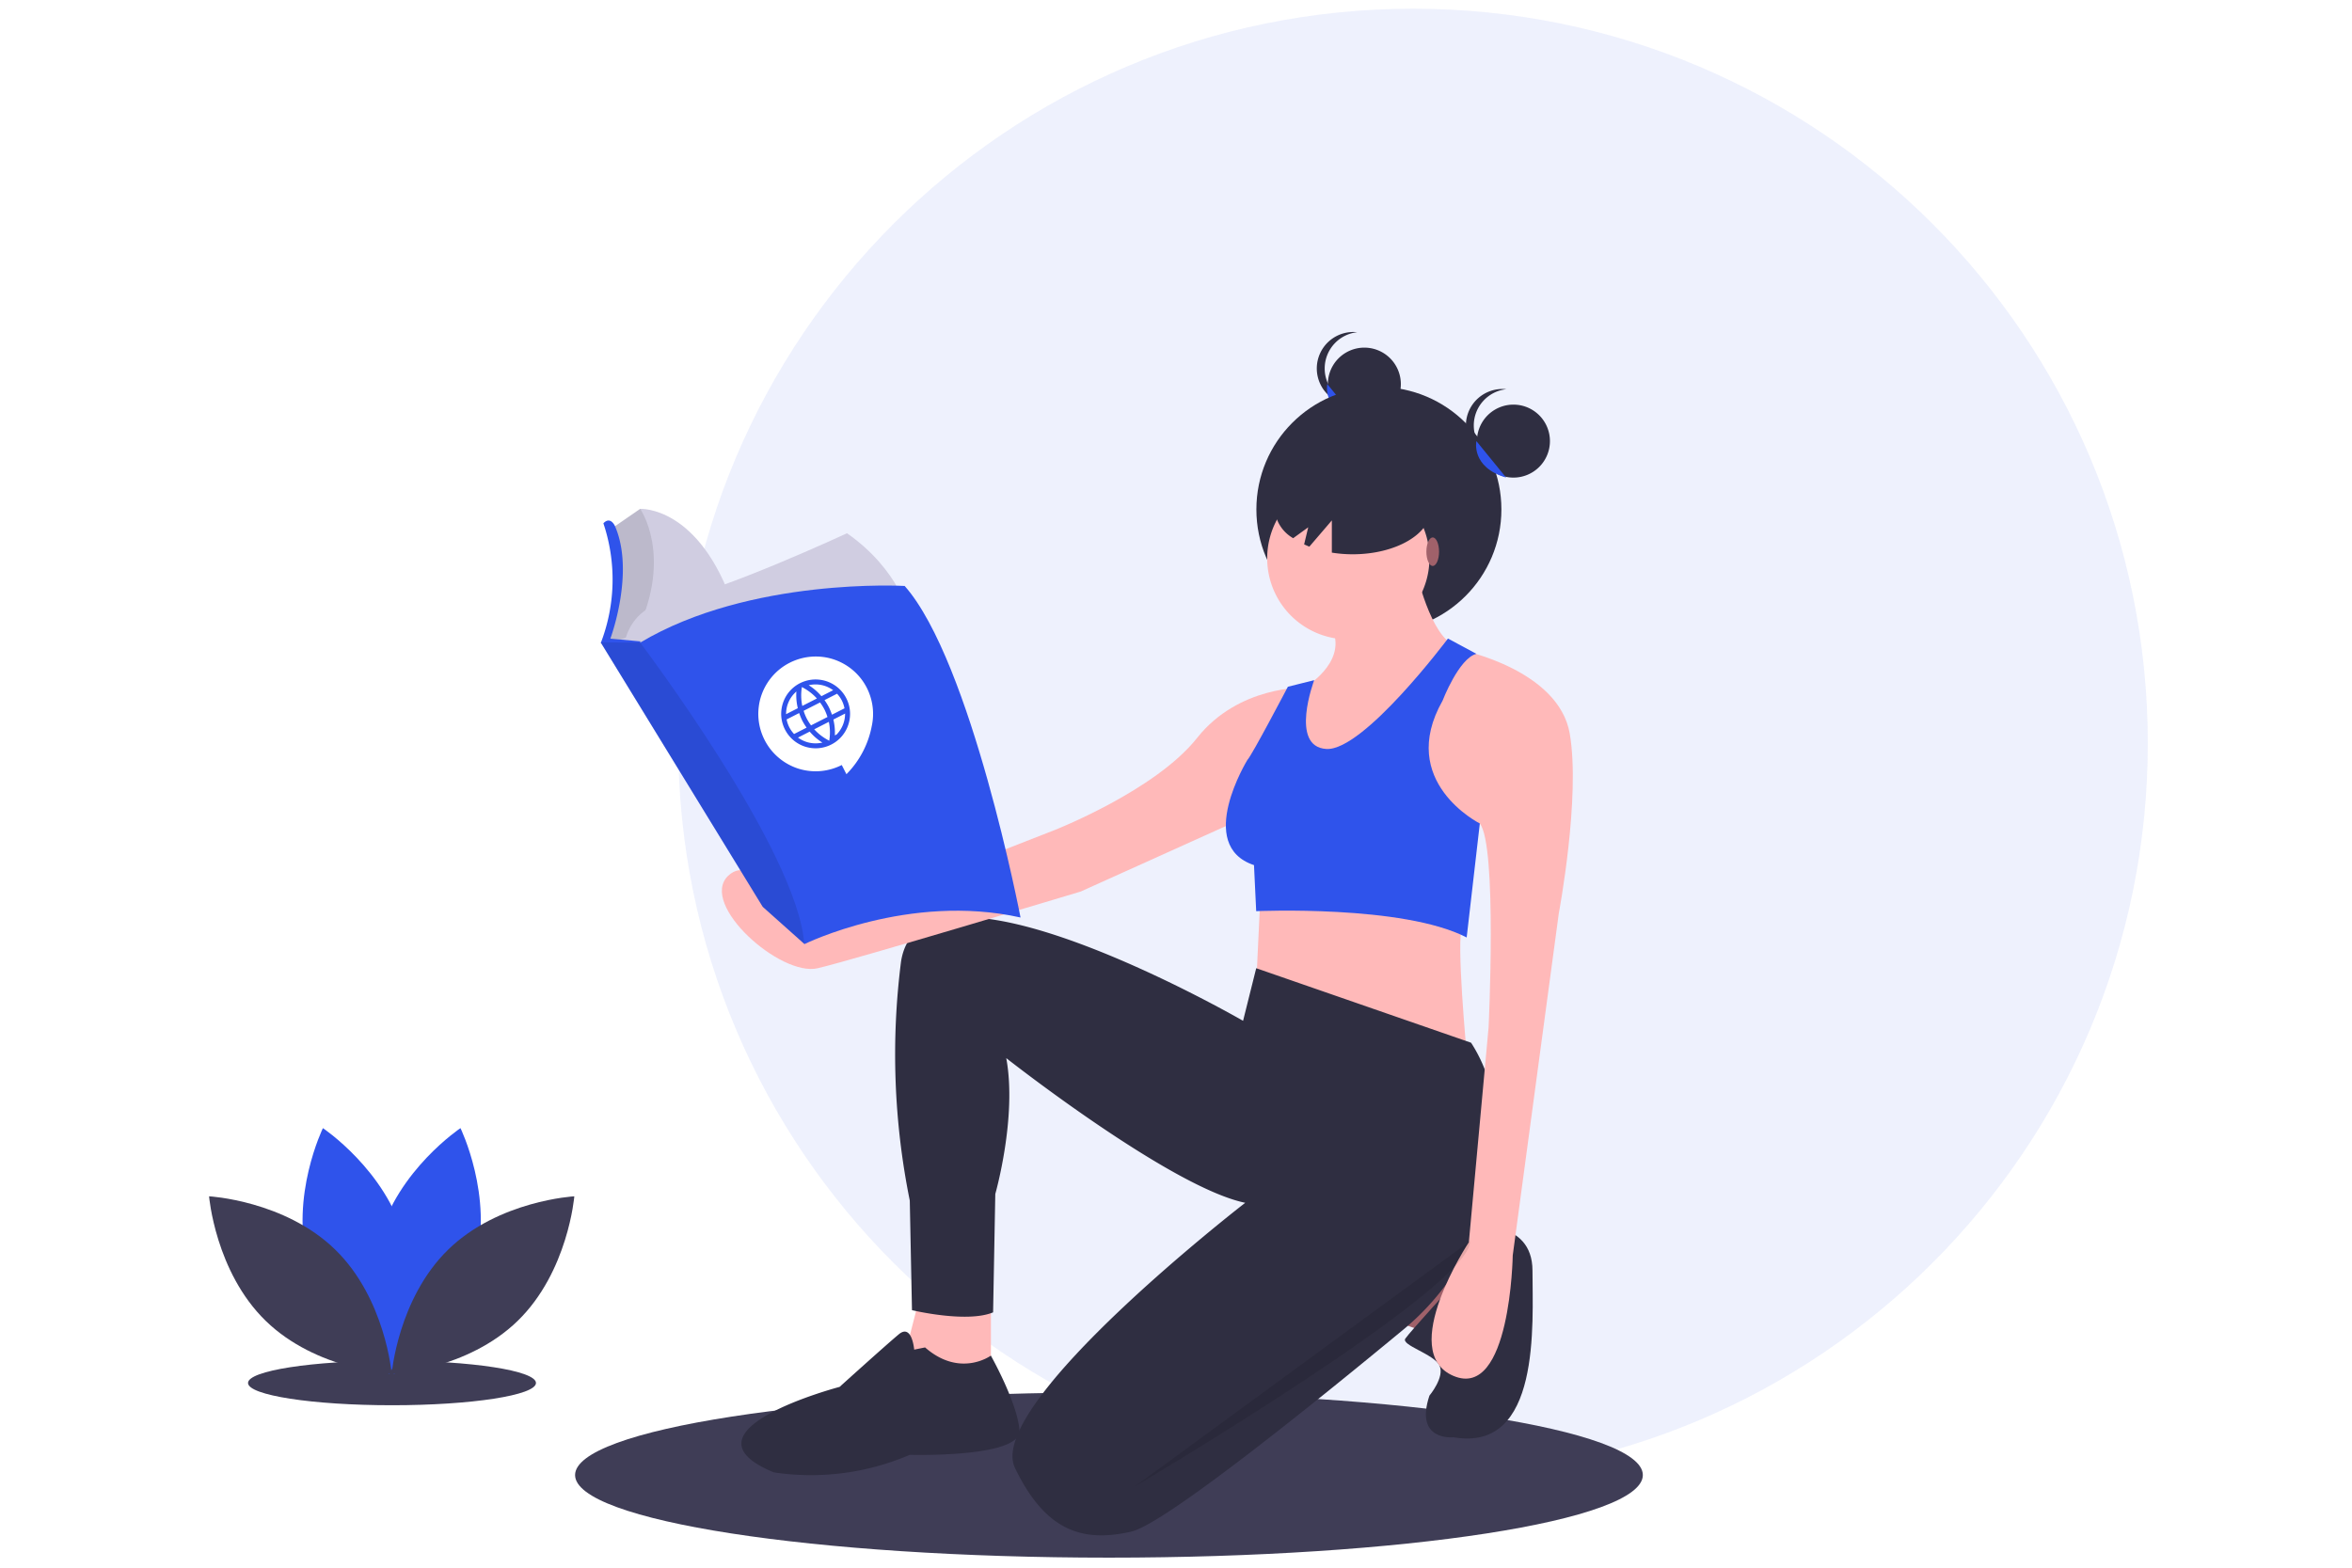 <svg viewBox="0 0 270 180" fill="none" xmlns="http://www.w3.org/2000/svg">
  <path fill="#fff" d="M0 0h270v180H0z"/>
  <g clip-path="url(#clip0)">
    <path d="M45 161.348c9.128 0 16.527-1.145 16.527-2.557s-7.4-2.557-16.527-2.557c-9.128 0-16.527 1.145-16.527 2.557s7.4 2.557 16.527 2.557z" fill="#3F3D56"/>
    <path d="M162.209 169.7c46.585 0 84.35-37.765 84.35-84.35 0-46.585-37.765-84.35-84.35-84.35-46.585 0-84.35 37.765-84.35 84.35 0 46.585 37.765 84.35 84.35 84.35z" fill="#2F53EB" fill-opacity=".08"/>
    <path d="M54.561 145.144c-2.11 7.8-9.336 12.629-9.336 12.629s-3.806-7.814-1.7-15.613c2.106-7.799 9.336-12.629 9.336-12.629s3.809 7.814 1.7 15.613z" fill="#2F53EB"/>
    <path d="M35.369 145.144c2.11 7.8 9.336 12.629 9.336 12.629s3.806-7.814 1.7-15.613c-2.106-7.799-9.336-12.629-9.336-12.629s-3.81 7.814-1.7 15.613z" fill="#2F53EB"/>
    <path d="M38.469 143.468c5.789 5.635 6.5 14.3 6.5 14.3s-8.679-.474-14.468-6.109-6.5-14.3-6.5-14.3 8.679.473 14.468 6.109z" fill="#3F3D56"/>
    <path d="M51.461 143.468c-5.789 5.635-6.5 14.3-6.5 14.3s8.679-.474 14.468-6.109 6.5-14.3 6.5-14.3-8.679.473-14.468 6.109zM127.304 178.847c33.848 0 61.287-4.246 61.287-9.484 0-5.238-27.439-9.484-61.287-9.484s-61.287 4.246-61.287 9.484c0 5.238 27.44 9.484 61.287 9.484z" fill="#3F3D56"/>
    <path d="M156.558 48.292a4.189 4.189 0 100-8.377 4.189 4.189 0 000 8.377z" fill="#2F2E41"/>
    <path d="M152.07 42.308a4.189 4.189 0 013.739-4.164 4.191 4.191 0 00-4.646 4.164 4.19 4.19 0 004.646 4.164 4.19 4.19 0 01-3.739-4.164z" fill="#2F2E41"/>
    <path d="M152.369 44.103s-.651 2.992 3.415 4.189z" fill="#2F53EB"/>
    <path d="M158.291 72.556c7.767 0 14.063-6.296 14.063-14.063s-6.296-14.063-14.063-14.063-14.063 6.296-14.063 14.063 6.296 14.063 14.063 14.063z" fill="#2F2E41"/>
    <path d="M144.713 102.358l-.5 10.571 24.163 8.054s-1.259-13.34-.5-14.6l-23.163-4.025zM105.448 149.424l-2.265 8.809h10.571v-8.809h-8.306z" fill="#FFB9B9"/>
    <path d="M160.316 151.766l4.782 1.685 2.517-6.32-4.279-3.371-3.02 8.006z" fill="#A0616A"/>
    <path d="M168.792 140.797s7.131-.937 7.131 5.1 1.007 20.891-9.061 19.129c0 0-4.53.5-2.769-4.782 0 0 1.794-2.15 1.148-3.466-.646-1.316-4.42-2.323-3.917-3.078.503-.755 6.041-6.8 6.041-6.8l1.427-6.103z" fill="#2F2E41"/>
    <path d="M168.875 119.725l-24.666-8.557-1.51 6.041s-37-21.394-39.264-6.8a84.457 84.457 0 001.004 27.437l.252 12.585s6.292 1.51 9.313.252l.252-13.591s2.517-8.809 1.258-15.6c0 0 18.877 14.85 27.434 16.612 0 0-29.951 23.156-26.428 30.455 3.523 7.299 7.8 8.557 13.34 7.3 3.816-.867 20.9-14.644 31.152-23.125a29.076 29.076 0 0010.612-23.911 17.19 17.19 0 00-2.749-9.098z" fill="#2F2E41"/>
    <path d="M104.945 154.962s-.252-3.02-1.762-1.762-6.8 6.041-6.8 6.041-19.129 5.034-7.551 9.816a28.715 28.715 0 0015.6-2.014s12.864.369 12.6-2.836c-.264-3.205-3.286-8.557-3.286-8.557s-3.524 2.583-7.551-.94l-1.25.252z" fill="#2F2E41"/>
    <path d="M154.781 73.414a9.313 9.313 0 100-18.626 9.313 9.313 0 000 18.626z" fill="#FFB9B9"/>
    <path d="M162.331 64.604s1.51 7.551 4.279 9.313l-15.353 18.122-5.789-5.537 4.279-7.551s4.782-2.769 3.272-6.544l9.312-7.803zM167.868 74.672s11.075 2.265 12.333 9.564c1.258 7.299-1.258 20.639-1.258 20.639l-5.286 39.264s-.252 16.612-6.8 13.843c-6.548-2.769 1.762-15.353 1.762-15.353l2.265-24.666s1.007-20.891-1.007-23.407l-8.054-2.517s1.766-16.612 6.045-17.367z" fill="#FFB9B9"/>
    <path d="M149.746 78.95s-7.551-.252-12.333 5.789c-4.782 6.041-16.36 10.571-16.36 10.571l-28.945 11.326s-5.286-9.313-8.558-6.041c-3.272 3.272 6.042 11.577 10.32 10.577 4.278-1 30.2-8.809 30.2-8.809l20.639-9.313 5.037-14.1z" fill="#FFB9B9"/>
    <path d="M166.219 73.316s-9.678 12.933-13.956 12.68c-4.278-.251-1.4-7.9-1.4-7.9l-3.02.756s-4.14 7.9-4.644 8.4c0 0-6.041 9.816.755 12.08l.252 5.287s16.863-.755 24.162 3.02l1.51-13.088s-9.564-4.782-4.279-14.095c0 0 1.875-4.88 3.889-5.382l-3.269-1.758z" fill="#2F53EB"/>
    <path opacity=".1" d="M168.749 142.503l-38.509 28.19s38.761-22.905 38.509-28.19z" fill="#000"/>
    <path d="M155.286 53.169c-4.957 0-8.976 2.344-8.976 5.236a4.261 4.261 0 002.141 3.39l1.728-1.252-.47 1.962c.195.09.394.178.6.259l2.581-3.012v3.7c.792.127 1.592.19 2.394.19 4.957 0 8.976-2.344 8.976-5.236s-4.017-5.237-8.974-5.237zM173.673 54.836a4.189 4.189 0 100-8.377 4.189 4.189 0 000 8.377z" fill="#2F2E41"/>
    <path d="M169.185 48.852a4.185 4.185 0 013.74-4.164 4.191 4.191 0 00-4.646 4.164 4.19 4.19 0 004.646 4.164 4.187 4.187 0 01-3.74-4.164z" fill="#2F2E41"/>
    <path d="M169.484 50.647s-.651 2.992 3.415 4.189z" fill="#2F53EB"/>
    <path d="M164.47 64.981c.402 0 .727-.732.727-1.636 0-.904-.325-1.636-.727-1.636-.401 0-.727.732-.727 1.636 0 .904.326 1.636.727 1.636z" fill="#A0616A"/>
    <path d="M84.221 69.679l-11.036 2.674-.036.009-1.2 1.086-.345.312-.74-.134-1.31-.237.913-3.082.171-5.88-.628-3.6 3.482-2.4s6.79-.396 10.729 11.252z" fill="#D0CDE1"/>
    <path opacity=".1" d="M73.184 72.348c-.15.32.164.108-.007.437l-1.6.514-.716.323-1.31-.237.913-3.082.171-5.879-.628-3.6 3.482-2.4s3.738 5.3-.305 13.924z" fill="#000"/>
    <path d="M97.233 61.227s-14.5 6.735-20.375 7.762c-5.875 1.027-5.365 6.906-5.365 6.906l32.932-5.137s-1.14-5.307-7.192-9.53z" fill="#D0CDE1"/>
    <path d="M69.267 60.086a20.262 20.262 0 01-.285 13.7l3.253 1.484 1.256-1.484.029-.143-3.453-.314s2.854-7.648.514-12.956c-.001-.001-.515-1.143-1.314-.287z" fill="#2F53EB"/>
    <path d="M117.152 105.346c-12.842-2.854-24.8 3.053-24.8 3.053l-.033-.029-4.762-4.251-18.604-30.363 4.537.029c12.613-7.534 30.363-6.506 30.363-6.506 7.65 8.674 13.299 38.067 13.299 38.067z" fill="#2F53EB"/>
    <path opacity=".1" d="M92.321 108.37l-4.762-4.251-18.606-30.364 4.537.029s18.085 23.885 18.831 34.586z" fill="#000"/>
    <path d="M97.165 88.889l-.535-1.051a6.638 6.638 0 01-2.522.703 6.641 6.641 0 01-2.505-.302 6.65 6.65 0 01-3.11-2.157 6.627 6.627 0 01-1.426-3.644c-.03-.425-.019-.85.034-1.273.05-.419.14-.832.27-1.233a6.67 6.67 0 011.227-2.205 6.535 6.535 0 012.051-1.627 6.64 6.64 0 012.522-.703 6.608 6.608 0 012.505.303c.4.132.788.301 1.156.506a6.566 6.566 0 012.677 2.773c.17.337.312.688.422 1.05a6.52 6.52 0 01.288 2.217 6.607 6.607 0 01-.144 1.12 10.614 10.614 0 01-.976 2.854 10.633 10.633 0 01-1.933 2.674v-.005zM91.83 78.445a3.936 3.936 0 00-1.226.974 3.931 3.931 0 00-.733 1.324 3.996 3.996 0 00-.184 1.503 3.93 3.93 0 00.424 1.514 3.963 3.963 0 00.976 1.232 3.958 3.958 0 005.568-.477 3.914 3.914 0 00.736-1.329 3.98 3.98 0 00.184-1.502 3.923 3.923 0 00-.422-1.508 3.957 3.957 0 00-.977-1.232 3.95 3.95 0 00-2.065-.898 3.937 3.937 0 00-1.53.11c-.26.072-.513.169-.754.292l.003-.003zm3.366 6.605l-.156-.085a5.874 5.874 0 01-1.457-1.108l-.115-.119 1.682-.857.03.162c.11.604.123 1.222.04 1.83l-.022.176-.002.001zm-.786.22l-.313.047a3.392 3.392 0 01-2.316-.51l-.18-.117 1.347-.687.066.073c.335.385.716.726 1.136 1.016l.257.179.003-.002zm1.629-.936l-.203.103.007-.208c.01-.51-.043-1.02-.155-1.517l-.019-.096 1.348-.687-.011.214a3.408 3.408 0 01-.949 2.174l-.015.016-.003.001zm.906-3.005l-1.438.733-.049-.134a6.74 6.74 0 00-.312-.738 6.742 6.742 0 00-.414-.687l-.08-.118 1.439-.733.065.073c.19.214.351.45.483.704.127.255.223.525.285.803l.02.095.001.002zm-1.953.995l-1.89.963-.061-.087a5.873 5.873 0 01-.438-.711 5.881 5.881 0 01-.318-.772l-.033-.102 1.888-.962.061.088c.163.226.309.464.438.71.124.25.23.508.318.773l.034.1h.001zm-2.4 1.223l-1.438.733-.064-.073a3.632 3.632 0 01-.482-.705 3.376 3.376 0 01-.287-.802l-.02-.095 1.438-.733.05.133c.088.253.192.5.311.739.124.237.263.467.415.687l.079.118-.001-.002zm3.051-4.3l-1.348.688-.065-.073a6.137 6.137 0 00-1.136-1.016l-.26-.18.312-.048a3.458 3.458 0 011.207.047 3.368 3.368 0 011.114.467l.18.117-.004-.001zm-1.863.95l-1.682.857-.03-.162a5.855 5.855 0 01-.04-1.83l.022-.176.156.085c.54.29 1.032.665 1.457 1.108l.114.12.003-.002zm-2.197 1.12l-1.348.686.01-.214a3.388 3.388 0 01.948-2.173l.222-.225-.006.313c-.01.51.042 1.018.154 1.516l.02.095v.001z" fill="#fff"/>
  </g>
  <defs>
    <clipPath id="clip0">
      <path fill="#fff" d="M24 1h222.558v177.846H24z"/>
    </clipPath>
  </defs>
</svg>
